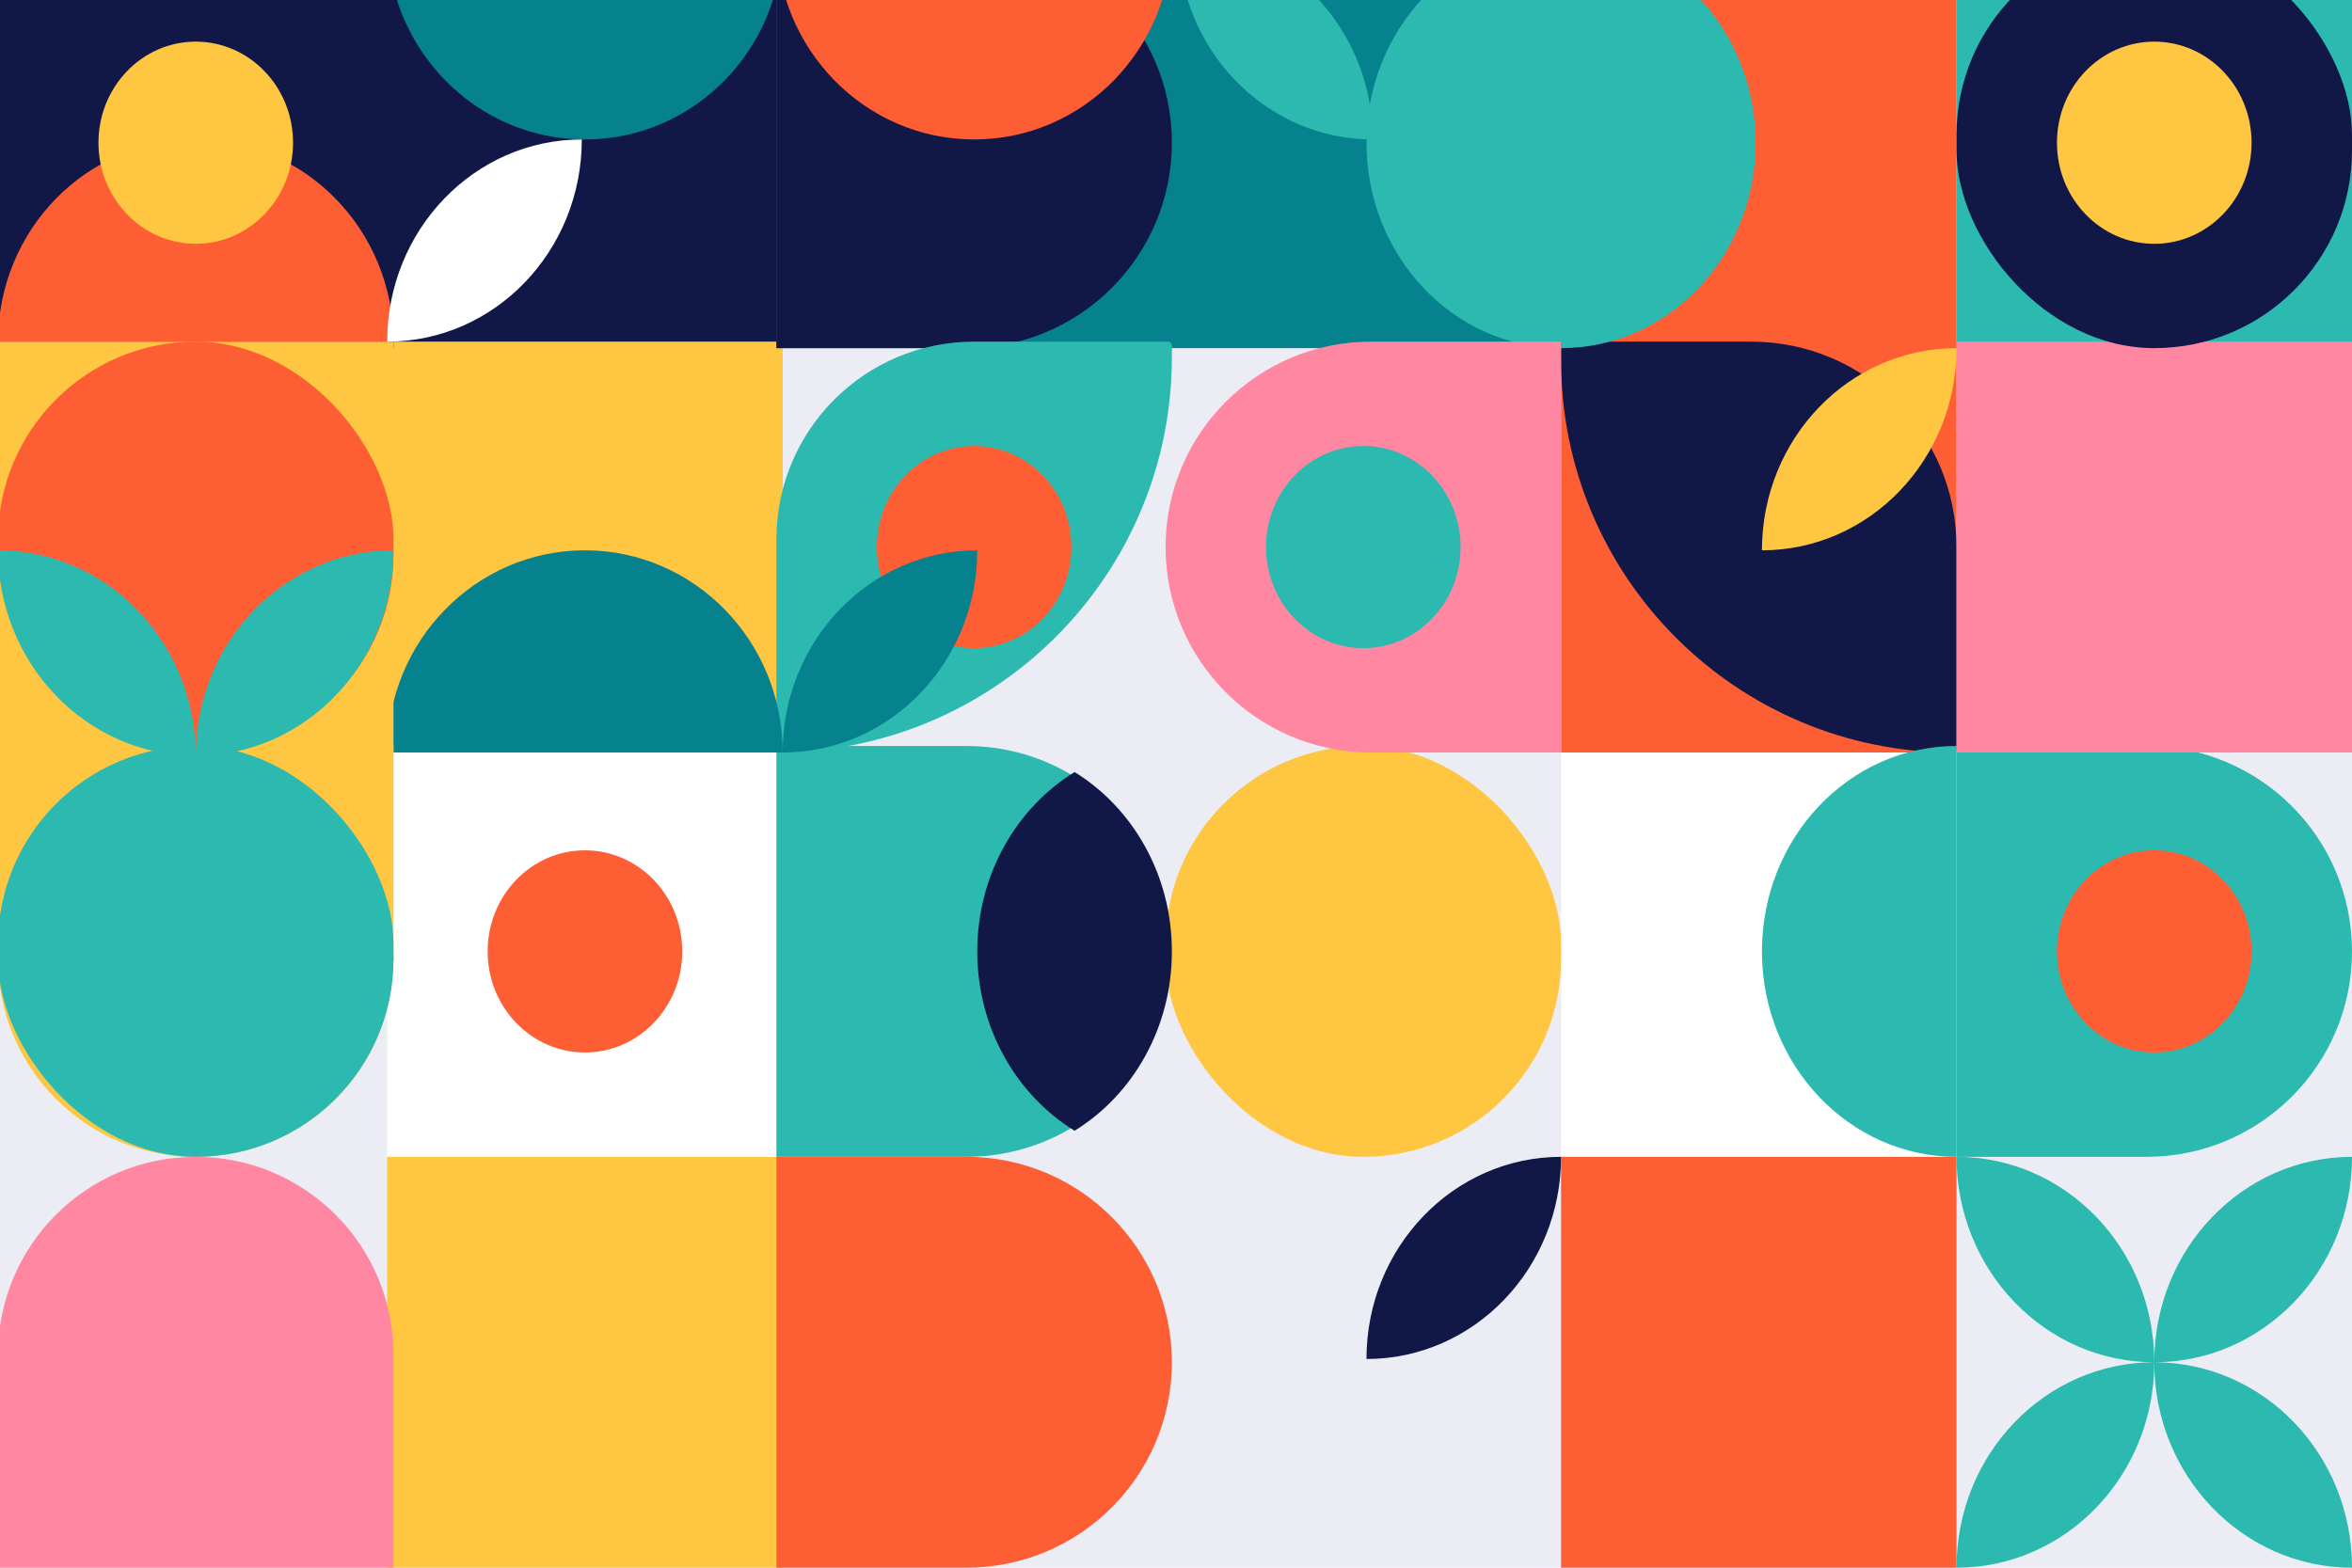 <svg width="375" height="250" viewBox="0 0 375 250" fill="none" xmlns="http://www.w3.org/2000/svg">
    <rect x="-0.316" y="-10" width="375.316" height="260" fill="#ECECF4"/>
    <rect x="61.736" y="-10" width="63.053" height="65.52" fill="#111747"/>
    <rect x="61.736" y="54.48" width="63.053" height="65.52" fill="#FFC641"/>
    <rect x="185.841" y="-10" width="63.053" height="65.52" fill="#06818E"/>
    <rect x="123.789" y="-10" width="63.053" height="65.52" fill="#06818E"/>
    <rect x="61.736" y="184.48" width="63.053" height="65.52" fill="#FFC641"/>
    <rect x="-0.316" y="-10" width="63.053" height="65.52" fill="#111747"/>
    <rect x="61.736" y="118.96" width="63.053" height="65.52" fill="white"/>
    <path d="M123.789 -10H154.082C172.174 -10 186.842 4.667 186.842 22.76V22.76C186.842 40.853 172.174 55.52 154.082 55.52H123.789V-10Z" fill="#111747"/>
    <path d="M123.789 184.48H154.082C172.174 184.48 186.842 199.147 186.842 217.24V217.24C186.842 235.333 172.174 250 154.082 250H123.789V184.48Z" fill="#FE5E33"/>
    <path d="M123.789 118.96H154.082C172.174 118.96 186.842 133.627 186.842 151.72V151.72C186.842 169.813 172.174 184.48 154.082 184.48H123.789V118.96Z" fill="#2CB9B0"/>
    <path d="M-0.316 216.007C-0.316 198.595 13.799 184.48 31.211 184.48V184.48C48.622 184.48 62.737 198.595 62.737 216.007V250H-0.316V216.007Z" fill="#FF87A2"/>
    <path fill-rule="evenodd" clip-rule="evenodd" d="M61.736 -10H124.789C124.789 7.806 110.674 22.24 93.263 22.24C75.851 22.24 61.736 7.806 61.736 -10Z" fill="#06818E"/>
    <path d="M123.789 86.007C123.789 68.595 137.903 54.48 155.315 54.48H186.193C186.551 54.48 186.842 54.77 186.842 55.129V56.947C186.842 91.77 158.612 120 123.789 120V120V86.007Z" fill="#2CB9B0"/>
    <path fill-rule="evenodd" clip-rule="evenodd" d="M124.789 120H61.736C61.736 102.194 75.851 87.76 93.263 87.76C110.674 87.76 124.789 102.194 124.789 120Z" fill="#06818E"/>
    <path fill-rule="evenodd" clip-rule="evenodd" d="M62.737 54.48H-0.316C-0.316 36.674 13.799 22.24 31.211 22.24C48.622 22.24 62.737 36.674 62.737 54.48Z" fill="#FE5E33"/>
    <rect x="248.894" y="118.96" width="63.053" height="65.52" fill="white"/>
    <rect x="248.894" y="184.48" width="63.053" height="65.52" fill="#FE5E33"/>
    <rect x="-0.316" y="54.48" width="63.053" height="65.52" fill="#FFC641"/>
    <path d="M-0.316 118.96H62.737V152.953C62.737 170.365 48.622 184.48 31.211 184.48V184.48C13.799 184.48 -0.316 170.365 -0.316 152.953V118.96Z" fill="#FFC641"/>
    <rect x="248.894" y="-10" width="63.053" height="65.52" fill="#FE5E33"/>
    <rect x="311.947" y="-10" width="63.053" height="65.52" fill="#2CB9B0"/>
    <rect x="248.894" y="54.48" width="63.053" height="65.52" fill="#FE5E33"/>
    <path d="M248.894 54.48H279.187C297.28 54.48 311.947 69.147 311.947 87.24V119.479C311.947 119.767 311.714 120 311.426 120V120C276.891 120 248.894 92.004 248.894 57.468V54.48Z" fill="#111747"/>
    <path fill-rule="evenodd" clip-rule="evenodd" d="M248.894 55.52C231.759 55.52 217.868 40.853 217.868 22.76C217.868 4.667 231.759 -10 248.894 -10V55.52Z" fill="#2CB9B0"/>
    <path fill-rule="evenodd" clip-rule="evenodd" d="M248.894 55.52V-10C266.029 -10 279.92 4.667 279.92 22.76C279.92 40.853 266.029 55.52 248.894 55.52Z" fill="#2CB9B0"/>
    <path d="M311.947 118.96H342.24C360.333 118.96 375 133.627 375 151.72V151.72C375 169.813 360.333 184.48 342.24 184.48H311.947V118.96Z" fill="#2CB9B0"/>
    <path fill-rule="evenodd" clip-rule="evenodd" d="M311.947 184.48C294.812 184.48 280.921 169.813 280.921 151.72C280.921 133.627 294.812 118.96 311.947 118.96V184.48Z" fill="#2CB9B0"/>
    <rect x="185.841" y="118.96" width="63.053" height="65.52" rx="31.526" fill="#FFC641"/>
    <rect x="311.947" y="54.48" width="63.053" height="65.52" fill="#FF87A2"/>
    <path d="M185.841 87.24C185.841 69.147 200.508 54.48 218.601 54.48H248.894V120H218.601C200.508 120 185.841 105.333 185.841 87.24V87.24Z" fill="#FF87A2"/>
    <path fill-rule="evenodd" clip-rule="evenodd" d="M123.789 -10H186.842C186.842 7.806 172.727 22.24 155.315 22.24C137.903 22.24 123.789 7.806 123.789 -10Z" fill="#FE5E33"/>
    <path fill-rule="evenodd" clip-rule="evenodd" d="M187.842 -10C204.978 -10 218.868 4.434 218.868 22.24C201.733 22.24 187.842 7.806 187.842 -10Z" fill="#2CB9B0"/>
    <path fill-rule="evenodd" clip-rule="evenodd" d="M311.947 55.52C311.947 73.326 298.056 87.76 280.921 87.76C280.921 69.954 294.812 55.52 311.947 55.52Z" fill="#FFC641"/>
    <path fill-rule="evenodd" clip-rule="evenodd" d="M61.736 54.48C61.736 36.674 75.627 22.24 92.762 22.24C92.762 40.046 78.872 54.48 61.736 54.48Z" fill="white"/>
    <path fill-rule="evenodd" clip-rule="evenodd" d="M171.328 180.32C162.055 174.611 155.815 163.941 155.815 151.72C155.815 139.499 162.055 128.829 171.328 123.12C180.602 128.829 186.842 139.499 186.842 151.72C186.842 163.941 180.602 174.611 171.328 180.32V180.32Z" fill="#111747"/>
    <rect x="311.947" y="-10" width="63.053" height="65.52" rx="31.526" fill="#111747"/>
    <rect x="-0.316" y="118.96" width="63.053" height="65.52" rx="31.526" fill="#2CB9B0"/>
    <rect x="-0.316" y="54.48" width="63.053" height="65.52" rx="31.526" fill="#FE5E33"/>
    <path fill-rule="evenodd" clip-rule="evenodd" d="M343.474 6.64C352.041 6.64 358.987 13.857 358.987 22.76C358.987 31.663 352.041 38.88 343.474 38.88C334.906 38.88 327.96 31.663 327.96 22.76C327.96 13.857 334.906 6.64 343.474 6.64Z" fill="#FFC641"/>
    <path fill-rule="evenodd" clip-rule="evenodd" d="M31.211 6.64C39.778 6.64 46.724 13.857 46.724 22.76C46.724 31.663 39.778 38.88 31.211 38.88C22.643 38.88 15.698 31.663 15.698 22.76C15.698 13.857 22.643 6.64 31.211 6.64Z" fill="#FFC641"/>
    <path fill-rule="evenodd" clip-rule="evenodd" d="M93.263 135.6C101.831 135.6 108.776 142.817 108.776 151.72C108.776 160.623 101.831 167.84 93.263 167.84C84.695 167.84 77.75 160.623 77.75 151.72C77.75 142.817 84.695 135.6 93.263 135.6Z" fill="#FE5E33"/>
    <path fill-rule="evenodd" clip-rule="evenodd" d="M155.315 71.12C163.883 71.12 170.828 78.337 170.828 87.24C170.828 96.143 163.883 103.36 155.315 103.36C146.748 103.36 139.802 96.143 139.802 87.24C139.802 78.337 146.748 71.12 155.315 71.12Z" fill="#FE5E33"/>
    <path fill-rule="evenodd" clip-rule="evenodd" d="M217.368 71.12C225.935 71.12 232.881 78.337 232.881 87.24C232.881 96.143 225.935 103.36 217.368 103.36C208.8 103.36 201.854 96.143 201.854 87.24C201.854 78.337 208.8 71.12 217.368 71.12Z" fill="#2CB9B0"/>
    <path fill-rule="evenodd" clip-rule="evenodd" d="M343.474 135.6C352.041 135.6 358.987 142.817 358.987 151.72C358.987 160.623 352.041 167.84 343.474 167.84C334.906 167.84 327.96 160.623 327.96 151.72C327.96 142.817 334.906 135.6 343.474 135.6Z" fill="#FE5E33"/>
    <path fill-rule="evenodd" clip-rule="evenodd" d="M217.868 216.72C217.868 198.914 231.759 184.48 248.894 184.48C248.894 202.286 235.003 216.72 217.868 216.72Z" fill="#111747"/>
    <path fill-rule="evenodd" clip-rule="evenodd" d="M375 184.48C375 202.573 360.885 217.24 343.474 217.24C343.474 199.147 357.589 184.48 375 184.48ZM311.947 250C311.947 231.907 326.062 217.24 343.473 217.24C343.473 235.333 329.358 250 311.947 250ZM343.474 217.24C326.062 217.24 311.947 202.573 311.947 184.48C329.359 184.48 343.474 199.147 343.474 217.24ZM343.474 217.24C360.885 217.24 375 231.907 375 250C357.589 250 343.474 235.333 343.474 217.24Z" fill="#2CB9B0"/>
    <path fill-rule="evenodd" clip-rule="evenodd" d="M155.816 87.76C155.816 105.566 141.925 120 124.79 120C124.79 102.194 138.68 87.76 155.816 87.76Z" fill="#06818E"/>
    <path fill-rule="evenodd" clip-rule="evenodd" d="M62.737 87.76C62.737 105.853 48.623 120.52 31.211 120.52C31.211 102.427 45.326 87.76 62.737 87.76ZM-0.316 153.28C-0.316 135.187 13.799 120.52 31.211 120.52C31.211 138.613 17.096 153.28 -0.316 153.28ZM31.211 120.52C13.799 120.52 -0.316 105.853 -0.316 87.76C17.096 87.76 31.211 102.427 31.211 120.52ZM31.211 120.52C48.623 120.52 62.737 135.187 62.737 153.28C45.326 153.28 31.211 138.613 31.211 120.52Z" fill="#2CB9B0"/>
</svg>
